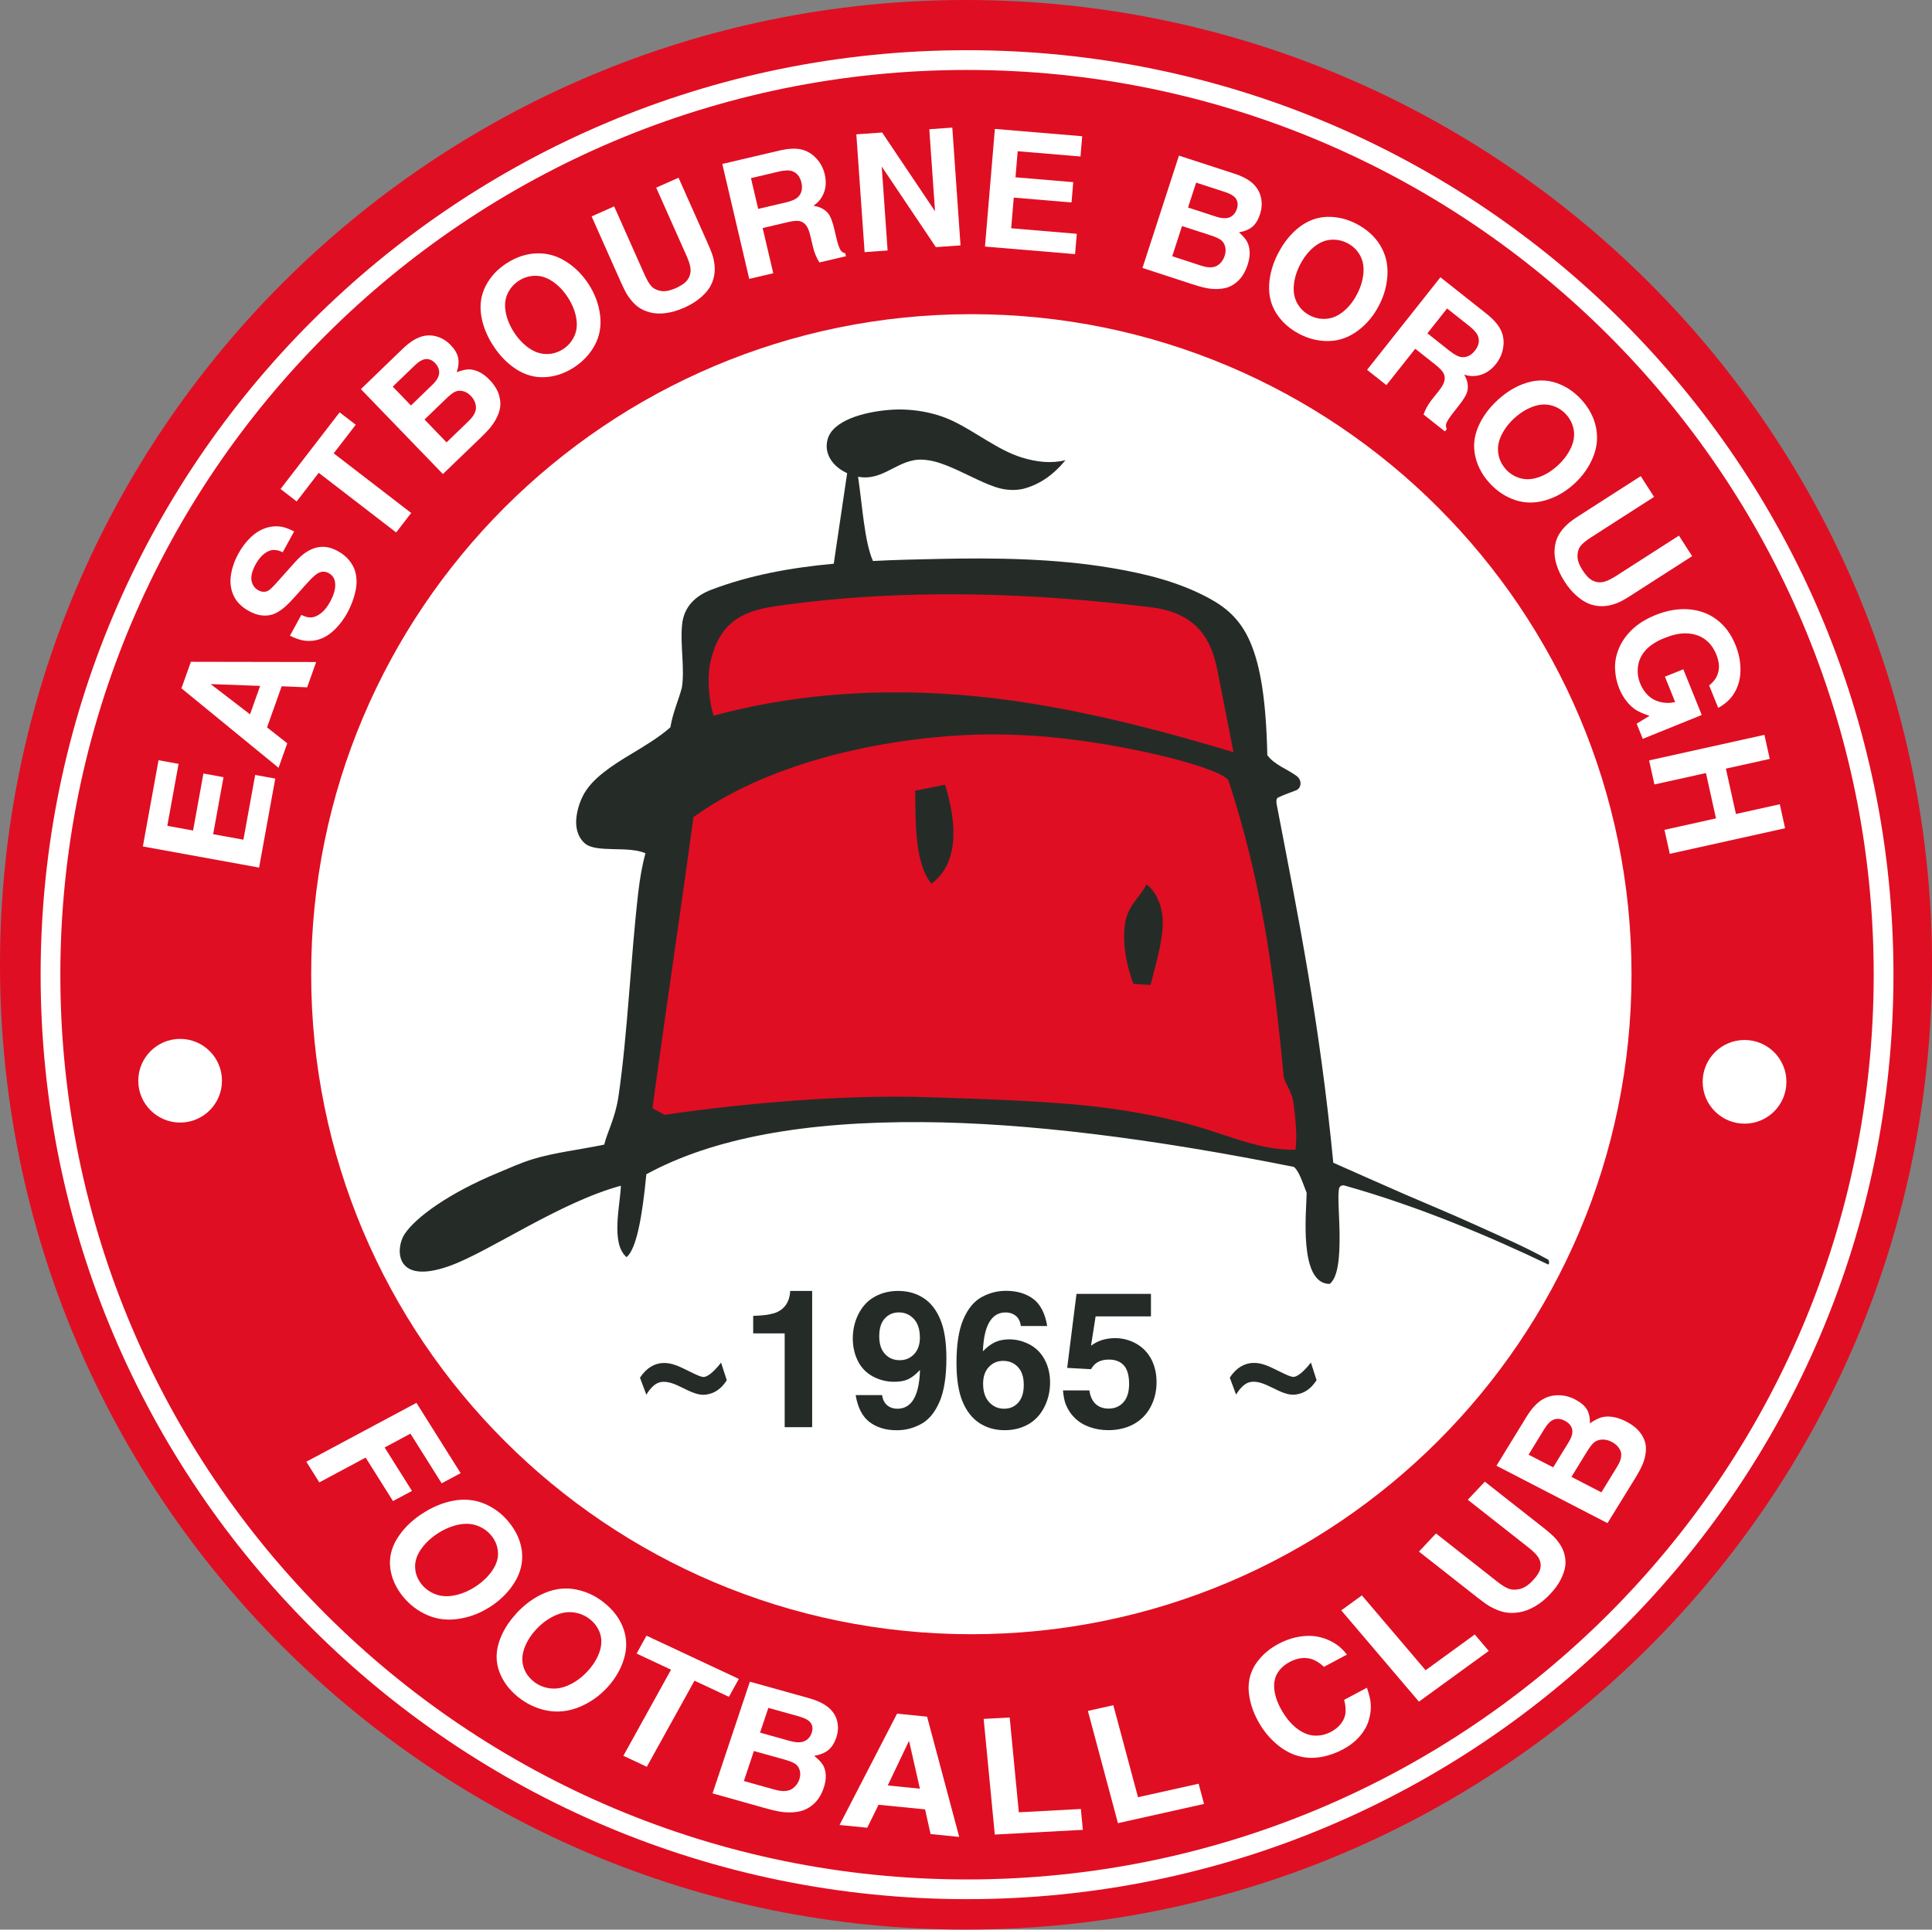 <?xml version="1.0" encoding="UTF-8"?>
<svg id="Layer_2" data-name="Layer 2" xmlns="http://www.w3.org/2000/svg" viewBox="0 0 425.19 424.77">
  <rect x="0" y="0" width="425.19" height="424.77" fill="#808080" stroke="none"/>
  <defs>
    <style>
      .cls-1 {
        fill: #252c28;
      }

      .cls-1, .cls-2, .cls-3 {
        fill-rule: evenodd;
        stroke-width: 0px;
      }

      .cls-2 {
        fill: #e00e22;
      }

      .cls-3 {
        fill: #fff;
      }
    </style>
  </defs>
  <g id="Layer_1-2" data-name="Layer 1">
    <g>
      <path class="cls-2" d="m212.6,0c117.39,0,212.6,95.11,212.6,212.38s-95.2,212.38-212.6,212.38S0,329.66,0,212.38,95.2,0,212.6,0h0Z"/>
      <path class="cls-3" d="m212.82,11.05c112.59,0,203.89,91.13,203.89,203.51s-91.3,203.5-203.89,203.5S8.94,326.93,8.94,214.56,100.24,11.05,212.82,11.05h0Zm0,4.35c110.18,0,199.54,89.18,199.54,199.16s-89.36,199.16-199.54,199.16S13.28,324.53,13.28,214.56,102.64,15.4,212.82,15.4h0Z"/>
      <path class="cls-3" d="m213.77,69.16c80.23,0,145.29,65.06,145.29,145.29s-65.06,145.29-145.29,145.29-145.29-65.06-145.29-145.29S133.54,69.16,213.77,69.16h0Z"/>
      <path class="cls-1" d="m132.98,251.97c.53-2.42,2.43-5.86,3.12-10.54,2.05-13.96,2.66-30.23,4.38-45.09.34-2.91.82-5.76,1.57-8.51-3.81-1.7-10.88,0-13.36-2.2-1.59-1.41-2.08-3.54-1.84-5.65.24-2.11.95-3.98,1.75-5.36,1.93-3.34,5.97-6.02,9.95-8.42,3.1-1.87,6.44-3.84,8.98-6.09.56-3.29,1.72-5.75,2.52-8.68.7-4.09-.39-9.48.06-13.93.39-3.93,2.92-6.34,6.41-7.67,8.53-3.25,17.59-4.88,26.97-5.74l2.95-19.93c-3.35-1.53-5.17-4.45-4.28-7.52,1.16-4.03,7.74-5.96,13.7-6.42,4.29-.34,9.47.37,13.8,2.43,5.23,2.49,10,6.46,15.25,8.07,3.2.98,6.4,1.36,9.58.58-2.67,3.25-5.65,5.3-9.05,6.24-1.77.48-4.14.45-6.46-.36-3.36-1.15-7.02-3.28-10.64-4.71-1.9-.74-3.43-1.17-5.25-1.28-5.41-.32-8.64,4.85-14.25,3.75.94,6.27,1.41,14.35,3.28,18.55,4.79-.25,9.65-.36,14.55-.46,12.17-.26,25.42-.12,37.98,2,7.53,1.27,14.82,3.07,21.46,6.67,3.74,2.03,6.84,4.63,8.98,9.5,2.32,5.3,3.55,12.91,3.82,25.03,1.58,2.16,4.27,2.99,6.41,4.56,1.37,1,1.02,2.75-.05,3.17-2.07.81-2.43.88-3.95,1.58-.52.24-.42,1.01-.37,1.41,4.68,24.41,9.45,47.69,12.48,79,5.28,2.33,10.57,4.71,15.85,7,5.28,2.28,10.55,4.46,15.82,6.86,5.32,2.43,10.28,4.52,15.58,7.45.31.17.32,1.22,0,1.07-12.3-5.92-28.58-12.84-44.87-17.38-.43-.12-.98.18-1.09.6-.38,1.47.04,5.83.09,10.2.05,4.65-.25,9.37-2.17,10.88-6.86,0-5.14-15.93-5.07-20.04-.98-2.53-1.7-4.79-2.81-5.72-31.33-6.27-58.75-9.7-81.74-9.86-25.77-.18-46.14,3.48-60.77,11.48-.92,9.51-2.17,16.34-4.34,18.25-3.55-2.98-1.44-11.29-1.26-15.73-13.56,3.69-28.89,14.49-37.65,17.64-12.41,4.46-11.92-4.02-9.97-6.97,2.46-3.73,9.77-9.04,20.62-13.54,2.36-.98,4.89-2.14,7.55-2.96,4.74-1.47,10.29-2.07,15.81-3.23h0Z"/>
      <path class="cls-2" d="m143.6,243.92c2.84-21.06,6.17-42.98,9.01-64.04,15.62-11.34,38.99-17.03,60.05-18.08,5.82-.29,13.26-.13,20.54.66,17.26,1.89,35.68,6.76,37.17,9.37,7.05,21.64,9.86,40.88,12.14,65.18.12,1.29,1.79,3.09,2.14,5.7.36,2.7.92,7.34.44,10.38-7.82.09-13.88-2.88-22.19-5.28-6.07-1.75-12.34-2.92-18.18-3.75-11.68-1.68-27.83-2.1-40.25-2.53-19.64-.68-42.72,1.59-58.25,3.88-.71-.53-1.91-.95-2.62-1.48h0Zm64.39-71.18l-6.59,1.31c.18,5-.45,15.57,3.59,20.49,7.07-5.27,4.82-15.81,3-21.8h0Zm44.32,21.93c-1.3,2.77-4.23,4.61-4.76,8.93-.44,3.57,0,7.89,1.89,12.98l3.77.24c1.29-5.07,3.04-10.86,2.64-14.99-.28-3.01-1.57-5.64-3.54-7.17h0Z"/>
      <path class="cls-2" d="m157.04,157.54c16.25-4.41,32.96-5.78,50.03-4.86,20.9,1.13,42.59,6.3,64.4,12.91l-3.53-17.96c-1.3-6.58-4.27-12.68-14.63-13.95-25.16-3.08-53.94-4.41-82.88-.2-7.3,1.06-12.08,3.8-14,11.9-.92,3.87-.41,8.71.61,12.16h0Z"/>
      <path class="cls-3" d="m57.01,190.98l-25.57-4.65,3.45-18.98,4.41.8-2.48,13.64,5.67,1.03,2.28-12.55,4.42.81-2.28,12.55,6.66,1.21,2.59-14.25,4.42.8-3.56,19.59Z"/>
      <path class="cls-3" d="m61.3,169.01l-21.37-17.49,2.08-5.84,27.57.05-1.98,5.57-5.61-.23-3.22,9.05,4.45,3.5-1.92,5.4Zm-6.27-11.77l2.22-6.25-10.78-.4-.02.07,8.58,6.59Z"/>
      <path class="cls-3" d="m66.32,135.36c.77.38,1.44.57,2.01.56.76-.01,1.52-.32,2.28-.91.77-.59,1.45-1.45,2.05-2.56.9-1.65,1.26-3.08,1.07-4.3-.13-.89-.59-1.55-1.38-1.98-.5-.28-1.01-.38-1.51-.3-.5.08-1.01.34-1.51.77-.52.43-1.21,1.13-2.07,2.09l-1.91,2.14c-1.22,1.36-2.17,2.34-2.86,2.91-.92.75-1.76,1.24-2.51,1.48-.76.24-1.57.3-2.45.2-.88-.11-1.78-.42-2.7-.93-1.67-.91-2.81-2.06-3.44-3.46-.63-1.4-.81-2.9-.56-4.51.25-1.61.79-3.15,1.6-4.63.63-1.16,1.36-2.19,2.18-3.07.82-.89,1.65-1.56,2.49-2.02.84-.46,1.68-.76,2.54-.89.85-.13,1.66-.12,2.4.02.75.14,1.65.49,2.69,1.02l-2.51,4.58c-.72-.36-1.41-.53-2.05-.51-.64.02-1.31.3-2.01.83-.7.53-1.33,1.31-1.9,2.34-.78,1.43-1.08,2.62-.9,3.59.18.96.68,1.67,1.49,2.12.74.4,1.44.44,2.11.13.4-.19,1.13-.89,2.21-2.12l3.65-4.09c.94-1.05,1.82-1.85,2.64-2.36,1.12-.71,2.25-1.08,3.38-1.12,1.12-.05,2.29.27,3.5.93,1.01.55,1.83,1.22,2.47,1.99.63.78,1.07,1.56,1.31,2.34.25.77.36,1.64.35,2.59-.02.95-.21,2.02-.58,3.22-.37,1.21-.86,2.35-1.45,3.45-.76,1.39-1.68,2.61-2.75,3.66-.73.73-1.5,1.29-2.29,1.7-.79.41-1.6.66-2.46.77-.84.1-1.65.07-2.42-.09-.77-.16-1.67-.49-2.71-1l2.5-4.57Z"/>
      <path class="cls-3" d="m65.29,110.38l-3.55-2.74,13-16.87,3.55,2.73-4.85,6.29,17.05,13.13-3.3,4.29-17.05-13.13-4.84,6.29Z"/>
      <path class="cls-3" d="m97.48,104.36l-18.06-18.7,9.17-8.85c1.34-1.3,2.61-2.16,3.81-2.6,1.2-.44,2.4-.5,3.59-.17,1.2.32,2.25.95,3.17,1.9.91.94,1.46,1.87,1.66,2.79.19.93.1,1.99-.31,3.2,1.03-.39,1.91-.6,2.62-.62.71-.01,1.47.17,2.26.54.8.38,1.57.95,2.32,1.73,1.07,1.11,1.78,2.25,2.12,3.41.33,1.16.38,2.25.12,3.27-.26,1.02-.74,2.04-1.45,3.07-.53.77-1.43,1.78-2.7,3l-8.33,8.02Zm-11.04-19.25l4,4.15,4.67-4.51c.97-.93,1.48-1.8,1.54-2.61.05-.8-.24-1.54-.91-2.23-.6-.62-1.26-.91-1.98-.87-.73.04-1.57.53-2.55,1.47l-4.77,4.6Zm6.98,7.23l4.86,5.04,4.72-4.56c.5-.48.85-.88,1.06-1.19.33-.48.54-.94.64-1.39.1-.45.06-.95-.12-1.53-.18-.57-.5-1.09-.97-1.58-.49-.51-1.04-.84-1.65-1.01-.61-.16-1.18-.14-1.71.07-.52.21-1.25.78-2.2,1.7l-4.62,4.46Z"/>
      <path class="cls-3" d="m108.57,76.13c-1.48-2.28-2.38-4.59-2.7-6.91-.32-2.33.05-4.46,1.08-6.41,1.04-1.95,2.55-3.56,4.52-4.84,2.14-1.39,4.36-2.12,6.63-2.2,2.28-.08,4.42.52,6.41,1.77,2,1.25,3.66,2.91,5.01,4.98,1.41,2.17,2.26,4.46,2.55,6.86.29,2.4-.1,4.59-1.16,6.57-1.06,1.98-2.59,3.62-4.57,4.91-2.03,1.32-4.16,2.04-6.39,2.16-2.23.12-4.33-.45-6.31-1.72-1.96-1.27-3.66-2.99-5.07-5.18h0Zm15.37.71c1.1-.72,1.91-1.67,2.46-2.85.54-1.2.68-2.54.4-4.06-.27-1.52-.88-3-1.82-4.45-.94-1.45-2.04-2.61-3.3-3.48-1.27-.87-2.56-1.3-3.87-1.29-1.31.01-2.52.37-3.63,1.09-1.12.73-1.95,1.69-2.49,2.88-.55,1.2-.67,2.55-.39,4.06.28,1.51.9,2.98,1.83,4.43.91,1.39,1.98,2.53,3.21,3.41,1.25.88,2.53,1.33,3.86,1.35,1.34.03,2.58-.34,3.74-1.09h0Z"/>
      <path class="cls-3" d="m144.39,41.32l4.94-2.2,6.48,14.56c.65,1.45,1.06,2.57,1.24,3.4.28,1.26.33,2.4.15,3.42-.17,1.03-.52,1.96-1.02,2.78-.52.82-1.24,1.62-2.18,2.39-.94.78-2.07,1.46-3.39,2.05-1.4.62-2.75,1.02-4.05,1.2-1.3.18-2.48.12-3.52-.16-1.05-.27-1.95-.69-2.7-1.26-.75-.57-1.48-1.38-2.19-2.43-.41-.63-.9-1.59-1.47-2.87l-6.48-14.56,4.96-2.21,6.72,15.09c.52,1.16,1.02,2,1.49,2.51.48.52,1.17.87,2.08,1.02.91.16,1.99-.05,3.25-.61,1.23-.55,2.08-1.14,2.56-1.78.48-.64.72-1.35.73-2.12,0-.78-.28-1.83-.86-3.14l-6.72-15.09Z"/>
      <path class="cls-3" d="m158.96,36.09l12.55-2.94c1.95-.46,3.55-.54,4.79-.26,1.25.28,2.35.92,3.3,1.92.95,1,1.58,2.18,1.9,3.53.35,1.48.3,2.82-.16,4.04-.45,1.2-1.22,2.18-2.33,2.92,1.37.19,2.45.73,3.22,1.64.52.62.98,1.8,1.4,3.56l.4,1.72c.34,1.46.67,2.42.99,2.89.21.32.55.53,1,.64l.16.65-5.84,1.37c-.66-1.03-1.13-2.17-1.42-3.41l-.56-2.38c-.27-1.16-.61-1.97-1-2.44-.39-.47-.87-.77-1.44-.88-.56-.11-1.44-.02-2.62.26l-5.46,1.28,2.34,9.95-5.29,1.24-5.93-25.31Zm6.31,3.12l1.59,6.78,6-1.41c1.38-.32,2.31-.73,2.8-1.24.78-.8,1.01-1.86.71-3.16-.3-1.27-.95-2.1-1.96-2.48-.69-.26-1.68-.24-2.97.06l-6.16,1.45Z"/>
      <path class="cls-3" d="m190.28,55.5l-1.82-25.93,5.68-.4,11.64,17.34-1.26-18.06,5.06-.36,1.81,25.93-5.43.38-11.91-17.74,1.29,18.48-5.06.36Z"/>
      <path class="cls-3" d="m216.77,54.29l2.18-25.91,19.22,1.61-.38,4.46-13.82-1.16-.48,5.74,12.71,1.07-.38,4.47-12.71-1.07-.57,6.75,14.44,1.22-.38,4.47-19.84-1.66Z"/>
      <path class="cls-3" d="m251.43,58.99l8.03-24.73,12.12,3.94c1.77.57,3.14,1.29,4.08,2.14.95.86,1.57,1.89,1.84,3.09.28,1.21.21,2.44-.19,3.7-.4,1.24-.97,2.17-1.68,2.78-.73.61-1.71,1.02-2.97,1.23.83.73,1.43,1.4,1.77,2.02.35.62.54,1.38.59,2.25.04.88-.1,1.83-.44,2.86-.48,1.47-1.15,2.62-2.02,3.48-.87.84-1.82,1.39-2.83,1.64-1.02.25-2.15.3-3.39.16-.93-.11-2.24-.43-3.92-.98l-10.99-3.59Zm11.81-18.79l-1.78,5.48,6.17,2.01c1.28.41,2.29.46,3.03.13.73-.33,1.25-.94,1.55-1.85.27-.82.21-1.54-.16-2.16-.38-.62-1.2-1.14-2.5-1.56l-6.31-2.05Zm-3.1,9.55l-2.16,6.66,6.24,2.03c.66.21,1.18.34,1.55.37.57.07,1.08.04,1.53-.09.44-.12.87-.4,1.29-.82.42-.43.73-.97.94-1.61.22-.67.25-1.31.11-1.93-.14-.62-.43-1.1-.86-1.47-.44-.36-1.28-.74-2.54-1.15l-6.1-1.98Z"/>
      <path class="cls-3" d="m281.3,55.75c1.25-2.42,2.81-4.34,4.67-5.77,1.87-1.43,3.9-2.17,6.1-2.24,2.21-.06,4.36.45,6.44,1.53,2.27,1.17,4,2.73,5.2,4.67,1.2,1.94,1.74,4.09,1.64,6.45-.1,2.36-.71,4.62-1.85,6.82-1.19,2.3-2.75,4.18-4.7,5.61-1.95,1.44-4.04,2.19-6.29,2.25-2.25.07-4.42-.45-6.52-1.54-2.15-1.11-3.83-2.61-5.05-4.48-1.21-1.88-1.75-3.99-1.63-6.33.12-2.33.79-4.66,1.98-6.97h0Zm7,13.7c1.16.6,2.39.84,3.69.72,1.3-.12,2.54-.67,3.73-1.66,1.18-.99,2.17-2.25,2.96-3.79.79-1.53,1.25-3.06,1.38-4.59.13-1.53-.13-2.86-.79-4-.66-1.14-1.57-2.01-2.75-2.61-1.19-.61-2.43-.85-3.74-.73-1.31.12-2.55.68-3.72,1.67-1.17.99-2.15,2.26-2.94,3.79-.76,1.48-1.22,2.97-1.37,4.48-.15,1.52.1,2.86.74,4.02.64,1.17,1.57,2.07,2.8,2.7h0Z"/>
      <path class="cls-3" d="m317,61.03l10.11,8.01c1.57,1.24,2.62,2.45,3.18,3.6.56,1.15.74,2.41.54,3.78-.2,1.36-.72,2.59-1.59,3.68-.95,1.19-2.03,1.99-3.26,2.38-1.22.4-2.46.4-3.74-.01.7,1.2.95,2.37.71,3.54-.16.79-.8,1.89-1.92,3.3l-1.1,1.39c-.93,1.18-1.48,2.03-1.65,2.57-.12.36-.08.75.13,1.18l-.42.52-4.7-3.72c.4-1.15,1-2.23,1.79-3.23l1.52-1.91c.74-.93,1.17-1.7,1.29-2.3.13-.6.05-1.16-.21-1.67-.27-.51-.87-1.14-1.82-1.89l-4.4-3.48-6.35,8.01-4.25-3.37,16.15-20.38Zm1.47,6.88l-4.33,5.46,4.82,3.82c1.11.88,2.01,1.36,2.71,1.42,1.11.12,2.09-.36,2.92-1.41.81-1.03,1.06-2.05.73-3.08-.23-.71-.86-1.46-1.89-2.29l-4.96-3.93Z"/>
      <path class="cls-3" d="m329.59,88.07c2.01-1.84,4.13-3.11,6.38-3.8,2.24-.7,4.41-.69,6.5.01,2.1.71,3.93,1.92,5.52,3.65,1.72,1.88,2.81,3.95,3.26,6.18.45,2.24.22,4.44-.69,6.62-.91,2.17-2.27,4.09-4.09,5.76-1.91,1.75-4.03,2.97-6.35,3.64-2.32.68-4.54.66-6.67-.05-2.13-.72-4-1.96-5.59-3.7-1.64-1.79-2.7-3.77-3.19-5.95-.48-2.18-.27-4.35.66-6.5.92-2.15,2.35-4.1,4.27-5.86h0Zm1.84,15.27c.89.96,1.96,1.61,3.22,1.95,1.27.34,2.62.25,4.07-.27,1.45-.52,2.81-1.36,4.09-2.54,1.27-1.16,2.23-2.44,2.89-3.83.65-1.39.87-2.73.64-4.03-.23-1.29-.79-2.43-1.68-3.4-.9-.98-1.99-1.64-3.25-1.98-1.27-.34-2.63-.25-4.07.28-1.44.53-2.8,1.38-4.07,2.54-1.23,1.12-2.17,2.37-2.84,3.73-.66,1.37-.89,2.71-.69,4.04.2,1.32.76,2.48,1.7,3.5h0Z"/>
      <path class="cls-3" d="m369.48,117.88l2.92,4.55-13.41,8.61c-1.33.86-2.38,1.44-3.17,1.74-1.2.46-2.32.68-3.36.66-1.04-.01-2.01-.21-2.9-.59-.88-.38-1.79-.98-2.69-1.79-.92-.81-1.76-1.82-2.54-3.04-.83-1.29-1.43-2.56-1.8-3.82-.37-1.26-.5-2.43-.38-3.51.11-1.08.39-2.03.84-2.86.45-.83,1.14-1.68,2.08-2.53.56-.5,1.43-1.13,2.61-1.88l13.41-8.61,2.93,4.57-13.9,8.93c-1.07.69-1.82,1.3-2.25,1.85-.45.55-.68,1.29-.7,2.21-.02.92.35,1.96,1.09,3.12.73,1.13,1.44,1.89,2.15,2.26.7.38,1.44.51,2.21.4.77-.11,1.76-.55,2.97-1.32l13.9-8.92Z"/>
      <path class="cls-3" d="m378.15,155.85l-2.01-4.97c1.06-.82,1.74-1.8,2.02-2.95.29-1.14.14-2.44-.46-3.9-.6-1.48-1.48-2.61-2.64-3.41-1.16-.79-2.57-1.2-4.22-1.2-1.31,0-2.83.34-4.56,1.04-1.73.7-3.08,1.56-4.03,2.57-.95,1.02-1.53,2.19-1.74,3.51-.21,1.34-.06,2.65.47,3.95.43,1.04,1.01,1.92,1.76,2.63.75.7,1.65,1.18,2.71,1.43,1.05.25,2.13.25,3.22,0l-2.26-5.59,4.05-1.63,4.06,10.06-12.98,5.25-1.35-3.34,2.83-1.73c-1.2-.38-2.16-.79-2.88-1.23-.73-.44-1.43-1.07-2.11-1.91-.68-.83-1.25-1.81-1.7-2.94-.53-1.32-.83-2.73-.89-4.22-.07-1.5.21-3,.84-4.52.62-1.51,1.6-2.91,2.93-4.18,1.33-1.28,3.04-2.33,5.1-3.17,2.58-1.04,5.04-1.46,7.4-1.27,2.36.2,4.42.97,6.17,2.31,1.76,1.34,3.11,3.19,4.07,5.55.73,1.82,1.1,3.64,1.09,5.45,0,1.32-.21,2.52-.62,3.59-.41,1.08-.95,1.99-1.64,2.75-.67.76-1.55,1.44-2.63,2.05h0Z"/>
      <path class="cls-3" d="m362.93,167.39l25.38-5.63,1.17,5.3-9.65,2.14,2.21,9.98,9.65-2.14,1.17,5.28-25.38,5.63-1.17-5.28,11.34-2.52-2.21-9.98-11.34,2.51-1.17-5.3Z"/>
      <path class="cls-1" d="m178.74,284.17v29.99h-6.05v-20.64h-6.93v-3.86c2.04-.05,3.59-.26,4.67-.6,1.07-.35,1.9-.95,2.5-1.78.59-.83.92-1.87.97-3.11h4.84Z"/>
      <path class="cls-1" d="m188.32,307.1h5.8c.15.98.52,1.73,1.12,2.24.59.5,1.35.76,2.29.76,1.32,0,2.39-.53,3.2-1.58,1.06-1.41,1.65-3.73,1.74-6.95-.94,1-1.82,1.68-2.62,2.05-.81.37-1.83.55-3.08.55-1.68,0-3.25-.4-4.72-1.2-1.46-.8-2.55-1.95-3.28-3.44-.73-1.49-1.09-3.12-1.09-4.88,0-1.98.43-3.82,1.3-5.49.87-1.68,2.07-2.93,3.59-3.75,1.51-.83,3.21-1.24,5.08-1.24,2.14,0,4,.52,5.6,1.57,1.6,1.04,2.84,2.63,3.71,4.76.88,2.12,1.32,4.94,1.32,8.46,0,4.06-.5,7.26-1.5,9.59-1,2.33-2.34,3.96-4.02,4.89-1.69.93-3.47,1.4-5.38,1.4-2.41,0-4.4-.59-5.99-1.79-1.59-1.19-2.61-3.17-3.08-5.95h0Zm14.12-12.7c0-1.75-.44-3.11-1.32-4.06-.88-.96-1.99-1.44-3.31-1.44-1.25,0-2.28.45-3.09,1.34-.82.89-1.22,2.2-1.22,3.91s.42,3,1.27,3.91c.84.91,1.92,1.36,3.23,1.36s2.34-.45,3.19-1.35c.84-.9,1.26-2.13,1.26-3.67h0Z"/>
      <path class="cls-1" d="m230.48,291.9h-5.8c-.14-.93-.46-1.63-.95-2.09-.65-.6-1.46-.9-2.45-.9-1.31,0-2.37.53-3.18,1.58-1.06,1.38-1.66,3.7-1.79,6.97.88-.92,1.77-1.58,2.66-2,.9-.42,1.96-.63,3.17-.63,1.53,0,3.01.38,4.44,1.12,1.43.76,2.54,1.87,3.33,3.35.79,1.48,1.19,3.16,1.19,5.05s-.43,3.79-1.3,5.46c-.87,1.68-2.07,2.93-3.58,3.77-1.51.83-3.21,1.25-5.09,1.25-2.13,0-4-.53-5.6-1.58-1.59-1.05-2.84-2.64-3.71-4.76-.87-2.11-1.32-4.94-1.32-8.47,0-4.05.5-7.24,1.5-9.58,1-2.34,2.34-3.97,4.02-4.9,1.69-.93,3.47-1.39,5.38-1.39,2.41,0,4.41.6,5.99,1.78,1.59,1.19,2.61,3.18,3.08,5.97h0Zm-14.12,12.7c0,1.74.44,3.09,1.33,4.05.88.97,1.98,1.45,3.29,1.45s2.32-.46,3.12-1.35c.8-.9,1.21-2.21,1.21-3.9s-.42-3-1.27-3.91c-.84-.91-1.92-1.37-3.25-1.37s-2.32.45-3.17,1.35c-.84.89-1.26,2.12-1.26,3.68h0Z"/>
      <path class="cls-1" d="m234.86,301.13l2.05-16.31h16.39v4.96h-12.18l-1.01,6.44c.77-.55,1.5-.93,2.2-1.17.96-.32,2-.49,3.07-.49,1.71,0,3.29.42,4.73,1.25,1.44.83,2.53,1.98,3.29,3.44.75,1.46,1.13,3.12,1.13,4.99,0,2.04-.45,3.88-1.34,5.53-.9,1.65-2.15,2.9-3.75,3.76-1.61.86-3.46,1.29-5.55,1.29-1.43,0-2.79-.23-4.07-.68-1.28-.45-2.37-1.11-3.25-1.97-.89-.86-1.55-1.85-2-2.98-.32-.79-.52-1.84-.63-3.12h5.81c.2,1.35.67,2.36,1.4,3.01.74.66,1.68.99,2.83.99,1.34,0,2.43-.46,3.26-1.39.84-.93,1.25-2.28,1.25-4.07s-.39-3.2-1.16-4.05c-.77-.85-1.88-1.28-3.31-1.28-1.02,0-1.88.22-2.59.66-.5.32-.95.8-1.32,1.46l-5.25-.29Z"/>
      <path class="cls-1" d="m270.64,303.24l1.39,3.75c.99-1.61,2.04-2.55,3.12-2.76,3.25-.64,6.68,3.2,10,2.75,1.95-.26,3.39-1.3,4.6-3.16l-1.25-3.89c-1.16,1.5-2.57,2.92-3.64,3.15-.62.13-1.95-.53-3.22-1.16-2.27-1.12-4-2.02-6-1.9-1.76.11-3.52,1-4.98,3.22h0Z"/>
      <path class="cls-1" d="m140.84,303.26l1.4,3.75c.99-1.61,2.03-2.55,3.11-2.76,3.25-.65,6.68,3.2,10,2.75,1.94-.26,3.39-1.3,4.6-3.16l-1.26-3.89c-1.16,1.5-2.57,2.92-3.64,3.15-.61.13-1.94-.53-3.22-1.16-2.26-1.12-4-2.02-6-1.9-1.76.1-3.51,1-4.98,3.22h0Z"/>
      <path class="cls-3" d="m39.64,228.69c5.09,0,9.21,4.12,9.21,9.21s-4.12,9.21-9.21,9.21-9.21-4.13-9.21-9.21,4.13-9.21,9.21-9.21h0Z"/>
      <path class="cls-3" d="m383.94,228.93c5.09,0,9.21,4.12,9.21,9.21s-4.12,9.21-9.21,9.21-9.22-4.12-9.22-9.21,4.12-9.21,9.22-9.21h0Z"/>
      <path class="cls-3" d="m218.93,403.83l-2.45-25.45,5.73-.31,2.01,20.87,13.65-.73.44,4.59-19.38,1.04Z"/>
      <path class="cls-3" d="m246.03,401.32l-6.61-24.7,5.6-1.25,5.43,20.25,13.34-2.97,1.19,4.45-18.94,4.23Z"/>
      <path class="cls-3" d="m312.28,374.59l-17.1-20.1,4.54-3.3,14.02,16.48,10.82-7.87,3.08,3.62-15.36,11.16Z"/>
      <path class="cls-3" d="m184.77,401.73l12.65-24.5,6.61.66,7.07,26.47-6.3-.63-1.21-5.43-10.24-1.02-2.49,5.06-6.11-.61Zm10.61-8.7l7.07.71-2.37-10.43h-.08s-4.63,9.73-4.63,9.73Z"/>
      <path class="cls-3" d="m156.82,394.76l8.21-24.57,12.87,3.59c1.88.52,3.33,1.19,4.34,2.02,1.01.82,1.68,1.82,1.98,3,.31,1.18.25,2.4-.16,3.65-.41,1.23-1,2.16-1.75,2.78-.76.62-1.8,1.05-3.13,1.29.89.7,1.52,1.35,1.9,1.95.37.6.59,1.34.65,2.21.05.87-.09,1.81-.43,2.83-.49,1.46-1.19,2.62-2.1,3.48-.91.85-1.9,1.41-2.97,1.69-1.08.27-2.27.35-3.59.24-.98-.08-2.38-.37-4.16-.87l-11.67-3.28Zm12.28-18.81l-1.83,5.45,6.55,1.83c1.36.38,2.43.4,3.21.06.77-.34,1.31-.96,1.61-1.86.27-.82.21-1.53-.19-2.13-.4-.61-1.29-1.09-2.66-1.48l-6.7-1.87Zm-3.18,9.49l-2.21,6.62,6.62,1.85c.7.2,1.25.3,1.65.33.61.06,1.14,0,1.61-.12.46-.13.92-.41,1.35-.84.44-.43.77-.97.98-1.61.22-.67.26-1.3.1-1.91-.16-.61-.47-1.08-.93-1.43-.47-.35-1.36-.7-2.69-1.07l-6.48-1.81Z"/>
      <path class="cls-3" d="m353.8,335.3l-24.46-12.65,6.67-10.87c.98-1.59,2.02-2.75,3.11-3.5,1.1-.74,2.32-1.12,3.65-1.15,1.33-.03,2.62.28,3.86.92,1.23.64,2.09,1.36,2.59,2.17.49.82.72,1.84.68,3.1.94-.65,1.78-1.09,2.5-1.3.73-.21,1.57-.25,2.5-.12.94.14,1.91.47,2.93.99,1.45.75,2.54,1.63,3.25,2.63.71,1,1.09,2.02,1.15,3.05.05,1.03-.13,2.12-.54,3.29-.3.87-.92,2.07-1.84,3.57l-6.07,9.85Zm-17.41-15.09l5.43,2.8,3.4-5.53c.7-1.15.96-2.11.77-2.89-.2-.77-.73-1.39-1.63-1.85-.81-.42-1.58-.52-2.32-.28-.73.23-1.45.93-2.16,2.09l-3.47,5.66Zm9.45,4.89l6.59,3.41,3.43-5.59c.36-.59.6-1.07.71-1.42.19-.54.26-1.04.22-1.48-.04-.45-.24-.92-.6-1.41-.37-.49-.87-.89-1.5-1.22-.66-.34-1.33-.51-2.02-.5-.68.02-1.25.2-1.73.54-.47.34-1.05,1.08-1.74,2.2l-3.36,5.48Z"/>
      <path class="cls-3" d="m323.04,330.13l3.74-3.97,12.94,10.18c1.28,1.01,2.21,1.84,2.76,2.49.85,1,1.42,1.98,1.72,2.96.31.98.4,1.94.29,2.87-.12.93-.45,1.94-.99,3.01-.54,1.08-1.32,2.14-2.32,3.21-1.06,1.12-2.17,2.04-3.35,2.72-1.17.69-2.33,1.13-3.46,1.31-1.13.19-2.19.19-3.18,0-.99-.19-2.07-.61-3.23-1.25-.69-.39-1.6-1.04-2.73-1.93l-12.95-10.18,3.75-3.99,13.42,10.56c1.03.82,1.9,1.35,2.59,1.61.7.26,1.52.28,2.47.05.95-.24,1.89-.86,2.84-1.88.93-.99,1.48-1.86,1.64-2.62.17-.76.07-1.48-.28-2.17-.35-.69-1.11-1.5-2.28-2.42l-13.42-10.56Z"/>
      <path class="cls-3" d="m291.38,366.92c-1.12-1.02-2.21-1.64-3.24-1.84-1.39-.27-2.82-.02-4.29.76-1.23.65-2.16,1.51-2.77,2.56-.6,1.06-.8,2.32-.59,3.8.21,1.48.81,3.03,1.79,4.65.98,1.62,2.09,2.88,3.33,3.78,1.24.91,2.48,1.38,3.72,1.43,1.24.06,2.43-.22,3.58-.83.91-.48,1.64-1.07,2.2-1.79.55-.7.88-1.46.99-2.27.11-.81.02-1.8-.28-2.99l5.01-2.66c.46,1.36.73,2.46.82,3.29.12,1.2,0,2.45-.38,3.76-.37,1.3-1.06,2.53-2.05,3.67-1.01,1.14-2.21,2.08-3.61,2.82-1.65.88-3.34,1.46-5.05,1.74-1.72.28-3.38.18-5-.3-1.62-.48-3.14-1.33-4.58-2.55-1.44-1.22-2.66-2.65-3.66-4.3-1.25-2.07-2.05-4.17-2.38-6.29-.24-1.49-.19-2.89.14-4.21.34-1.31.95-2.53,1.86-3.66,1.15-1.46,2.61-2.66,4.42-3.62,1.61-.85,3.21-1.39,4.82-1.62,1.61-.24,3.09-.18,4.45.17,1.36.34,2.57.91,3.66,1.69.75.54,1.46,1.24,2.14,2.12l-5.04,2.68Z"/>
      <path class="cls-3" d="m140.1,364l2.18-3.94,20.32,9.52-2.18,3.94-7.58-3.55-10.49,18.95-5.16-2.42,10.49-18.95-7.57-3.55Z"/>
      <path class="cls-3" d="m113.6,355.19c1.9-2.06,4-3.57,6.28-4.53,2.29-.96,4.58-1.22,6.88-.77,2.3.45,4.39,1.44,6.27,2.97,2.05,1.66,3.45,3.57,4.2,5.73.75,2.16.77,4.37.07,6.64-.7,2.26-1.9,4.32-3.62,6.2-1.81,1.96-3.9,3.42-6.27,4.37-2.37.95-4.72,1.2-7.06.74-2.34-.46-4.46-1.46-6.36-3-1.94-1.57-3.3-3.41-4.09-5.51-.78-2.11-.81-4.28-.09-6.52.72-2.24,1.99-4.34,3.81-6.31h0Zm3.78,14.91c1.05.85,2.26,1.37,3.64,1.55,1.38.18,2.8-.07,4.27-.76,1.47-.69,2.81-1.69,4.02-3,1.2-1.3,2.07-2.68,2.59-4.14.52-1.45.58-2.81.19-4.07-.39-1.25-1.12-2.31-2.18-3.17-1.07-.87-2.3-1.39-3.67-1.57-1.39-.18-2.81.07-4.27.77-1.46.69-2.79,1.7-4,3-1.16,1.26-2.01,2.61-2.54,4.04-.54,1.44-.62,2.79-.25,4.08.36,1.28,1.11,2.37,2.22,3.27h0Z"/>
      <path class="cls-3" d="m92.52,333.47c2.34-1.61,4.75-2.65,7.2-3.11,2.46-.47,4.77-.24,6.91.66,2.15.91,3.97,2.29,5.46,4.16,1.62,2.03,2.55,4.18,2.78,6.43.23,2.25-.26,4.41-1.47,6.46-1.21,2.06-2.87,3.81-4.99,5.28-2.23,1.54-4.62,2.53-7.16,2.96-2.55.44-4.91.2-7.09-.73-2.18-.92-4.03-2.33-5.54-4.21-1.54-1.93-2.45-3.99-2.73-6.19-.27-2.2.2-4.32,1.43-6.36,1.22-2.03,2.96-3.82,5.19-5.36h0Zm.25,15.26c.83,1.04,1.9,1.79,3.2,2.26,1.31.46,2.75.5,4.36.14,1.6-.37,3.15-1.07,4.63-2.09,1.48-1.02,2.65-2.19,3.5-3.5.85-1.3,1.23-2.61,1.13-3.91-.1-1.3-.56-2.48-1.4-3.53-.85-1.06-1.93-1.82-3.24-2.28-1.31-.47-2.77-.5-4.36-.13-1.59.38-3.13,1.08-4.61,2.1-1.43.98-2.57,2.12-3.43,3.4-.86,1.29-1.26,2.59-1.19,3.91.06,1.33.54,2.53,1.41,3.63h0Z"/>
      <path class="cls-3" d="m67.42,321.77l24.23-12.96,9.73,15.48-4.18,2.23-6.87-10.93-5.68,3.04,6.02,9.57-4.18,2.23-6.02-9.57-10.2,5.46-2.85-4.55Z"/>
    </g>
  </g>
</svg>